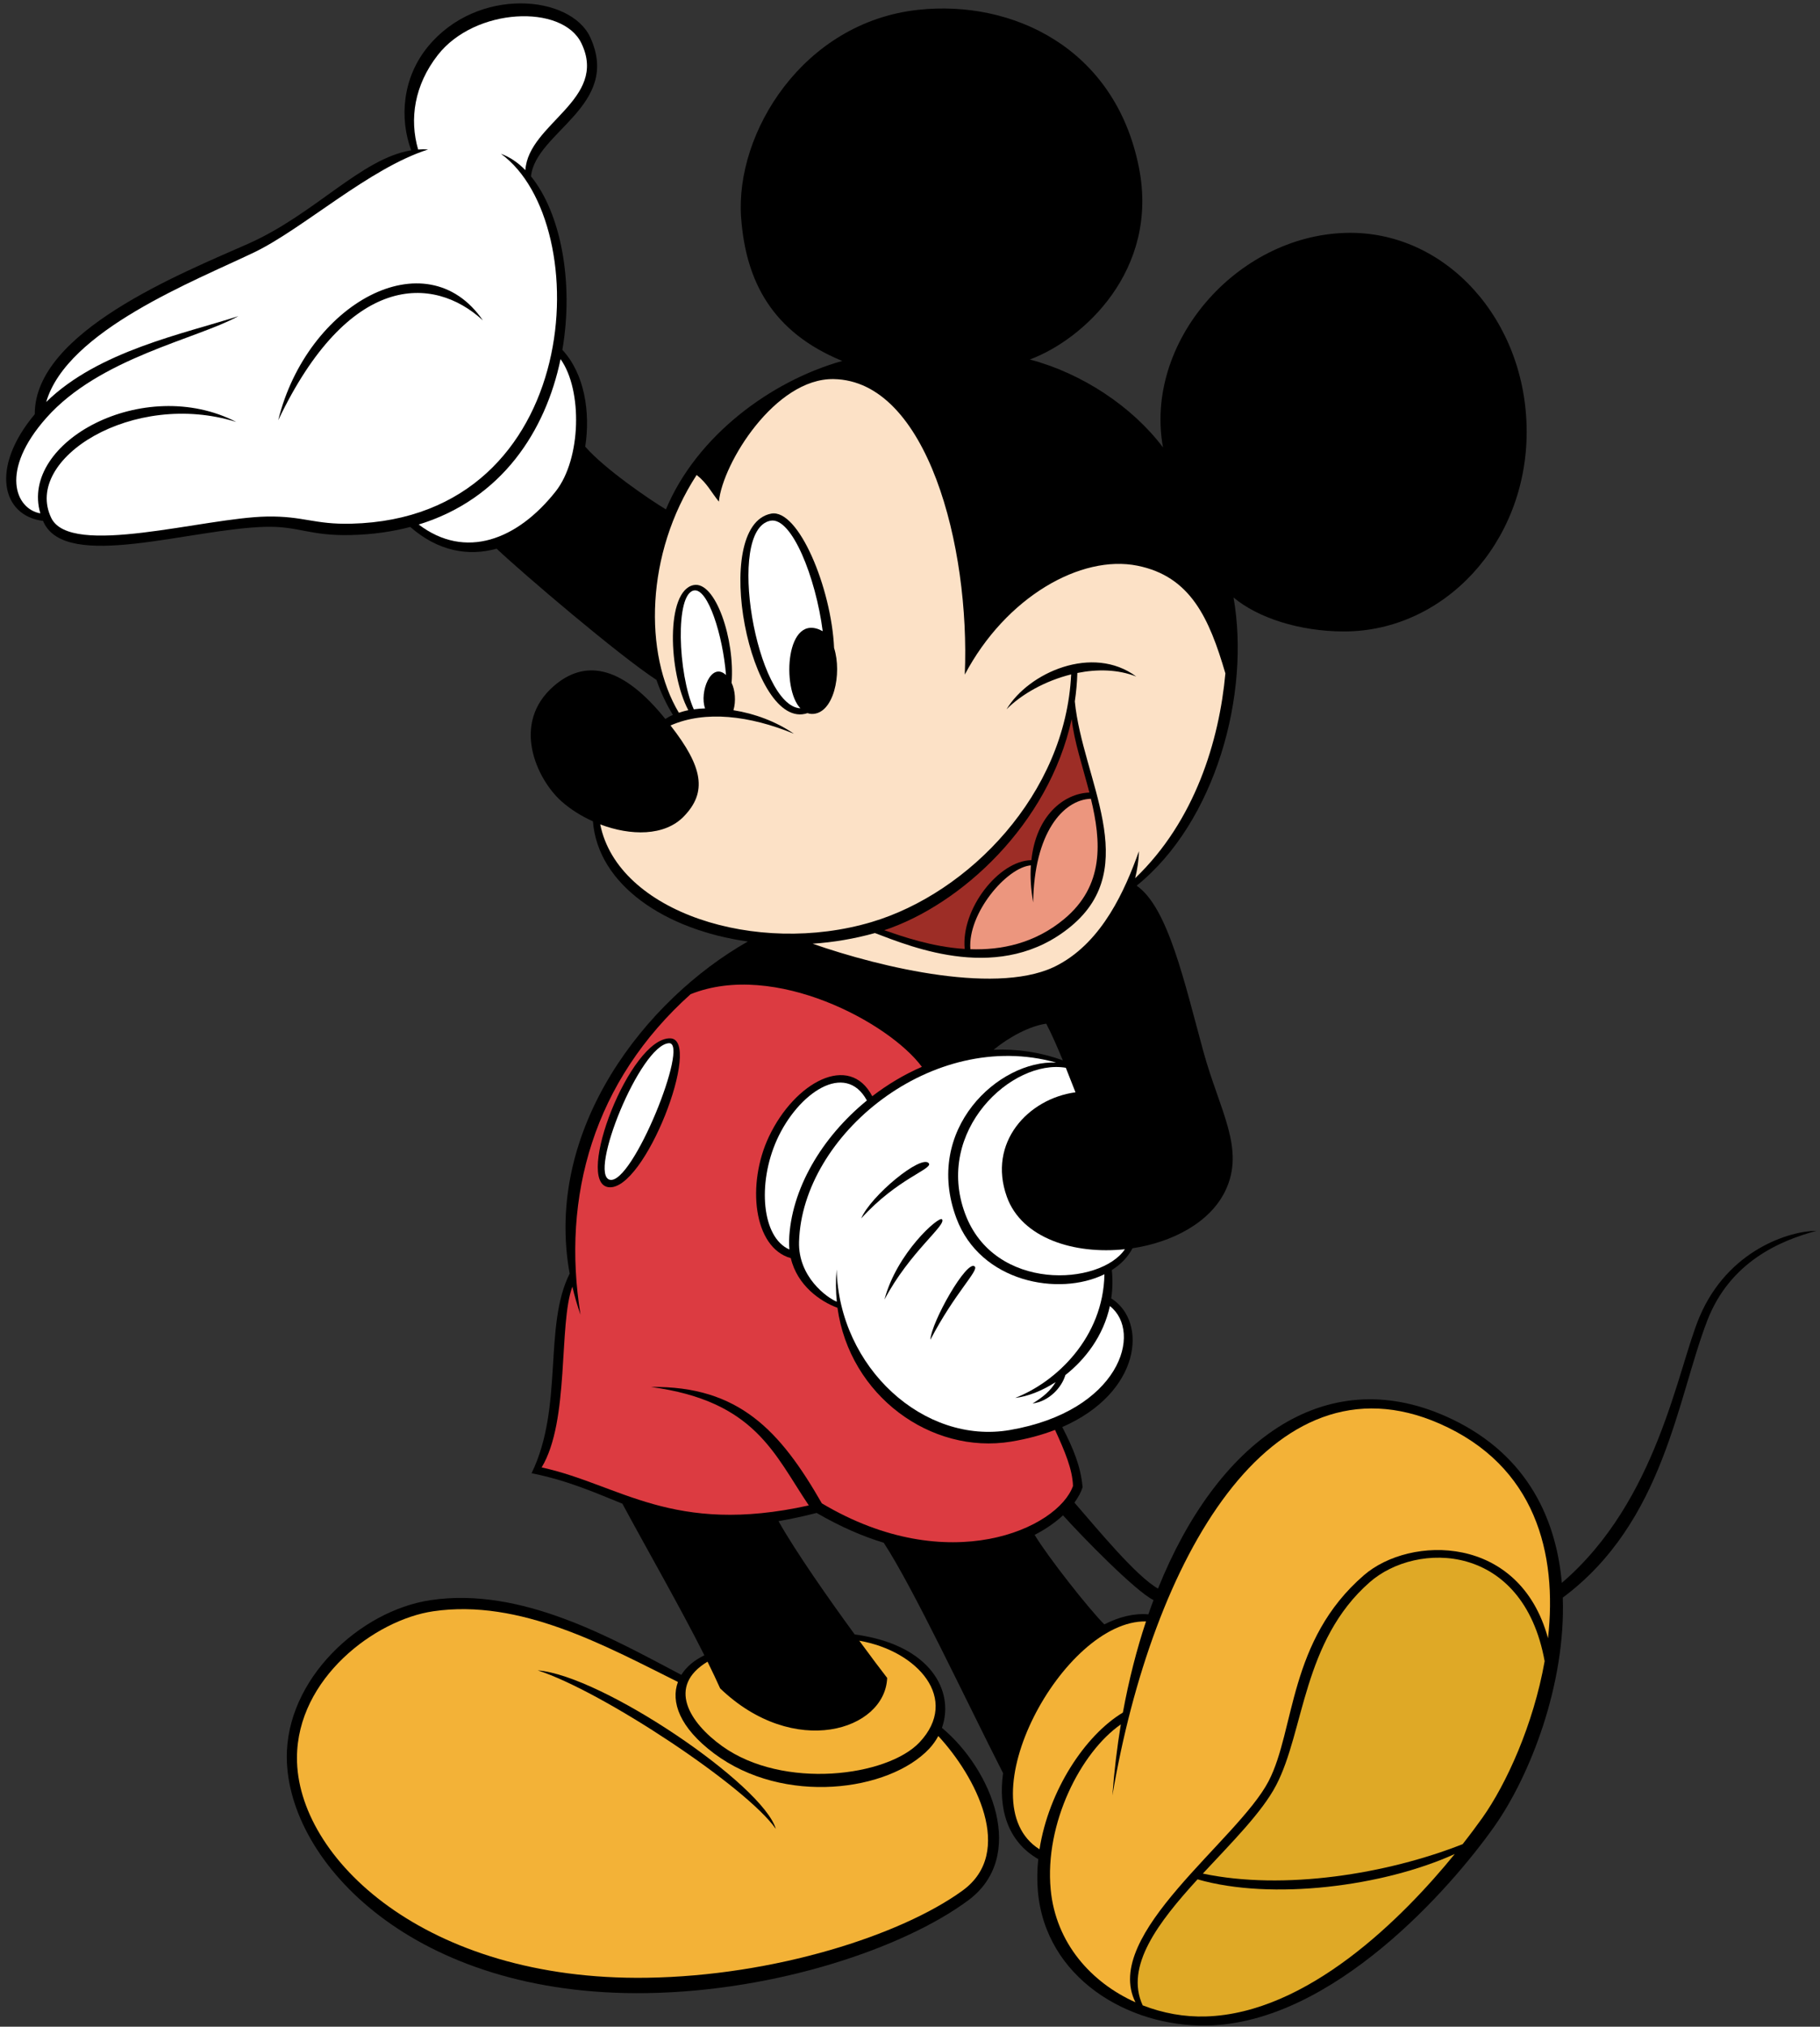 <?xml version="1.0" encoding="UTF-8"?>
<svg width="230px" height="256px" viewBox="0 0 230 256" version="1.1" xmlns="http://www.w3.org/2000/svg" xmlns:xlink="http://www.w3.org/1999/xlink">
  <rect x="0" y="0" width="230" height="256" fill="#333333" stroke="none"/>
  <g stroke="none" stroke-width="1" fill="none" fill-rule="evenodd">
    <path d="M229.558,155.47 C225.012,156.688 218.644,159.347 215.761,166.792 C211.97,176.565 210.331,192.246 197.494,201.799 C197.875,212.648 193.435,224.185 188.853,230.691 C183.433,238.375 168.445,255.584 152.485,255.854 C142.481,256.025 132.098,249.777 131.159,238.863 C131.045,237.522 131.067,236.169 131.21,234.832 C127.308,232.587 126.149,228.476 126.761,223.973 C122.072,214.774 115.469,200.657 111.682,194.869 C108.995,194.056 106.164,192.823 103.202,191.105 C101.472,191.544 99.877,191.885 98.382,192.142 C100.561,196.016 104.698,201.915 108.01,206.451 C117.7,207.743 120.65,213.707 119.035,218.249 C125.408,223.578 129.805,234.538 122.339,240.053 C114.218,246.053 98.163,251.492 81.779,251.756 C52.27,252.224 36.412,235.218 36.244,222.087 C36.112,212.133 45.456,203.452 54.423,202.117 C65.911,200.409 77.291,206.921 86.104,211.559 C86.733,210.54 87.739,209.7 89.015,209.087 C85.917,202.927 81.668,195.547 78.652,189.933 C75.233,188.562 71.792,187.01 67.177,186.087 C71.258,177.694 68.647,167.538 71.99,160.872 C68.675,142.577 81.661,126.21 94.506,118.925 C84.054,117.454 75.57,111.79 74.929,103.744 C73.452,103.08 72.073,102.215 70.944,101.207 C67.8,98.391 64.544,91.342 70.011,86.635 C73.803,83.36 78.343,83.957 83.648,90.289 C83.798,90.471 83.938,90.643 84.083,90.817 C84.374,90.627 84.687,90.45 85.037,90.302 C84.197,88.936 83.502,87.449 82.958,85.88 C78.166,82.752 66.07,72.434 62.76,69.305 C59.194,70.299 55.362,69.638 51.848,66.56 C49.592,67.154 47.119,67.513 44.412,67.581 C39.164,67.722 37.711,66.436 33.563,66.544 C24.029,66.785 8.417,72.16 5.518,65.976 C5.491,65.916 5.473,65.856 5.444,65.796 C0.269,65.175 -1.313,59.129 4.395,52.319 C4.337,41.937 22.854,34.56 31.371,30.787 C39.802,27.049 45.654,20.01 51.966,18.988 C50.467,14.967 50.831,9.827 54.101,5.865 C60.37,-1.736 72.128,-0.655 74.598,4.728 C78.546,13.356 67.676,16.671 67.104,22.277 C70.831,26.851 72.556,35.593 71.066,44.189 C73.876,47.216 74.632,52.089 73.957,56.419 C76.407,59.241 82.224,63.201 84.156,64.342 C88.038,55.061 97.397,48.137 106.437,45.592 C97.619,41.966 94.25,35.589 93.658,27.482 C92.879,16.798 101.48,2.814 116.035,1.241 C127.87,-0.045 140.914,5.989 143.929,21.151 C146.503,34.116 136.923,42.896 130.143,45.409 C136.757,47.157 143.102,51.37 146.972,56.514 C144.561,43.319 156.202,29.768 170.128,29.416 C182.718,29.102 192.93,40.466 192.93,54.541 C192.93,68.618 182.457,79.76 169.859,79.76 C164.144,79.76 158.899,77.998 155.887,75.472 C158.024,87.656 153.653,103.806 143.641,111.873 C147.622,114.62 149.696,124.158 152.077,132.822 C154.135,140.331 157.411,145.121 154.838,150.439 C152.899,154.433 148.166,156.909 143.117,157.672 C142.543,158.786 141.635,159.713 140.503,160.424 C140.632,161.682 140.601,162.872 140.429,164.001 C145.11,166.964 144.138,175.949 134.241,180.252 C135.69,183.071 136.571,185.243 136.813,187.857 C136.611,188.488 136.258,189.142 135.779,189.798 C138.567,193 143.583,199.12 146.343,200.657 C153.761,182.197 167.267,172.028 182.733,178.909 C192.543,183.271 196.604,191.27 197.374,199.936 C209.503,189.556 212.006,172.835 214.786,166.31 C218.395,157.826 226.233,155.47 229.558,155.47 Z M134.339,191.406 C133.373,192.298 132.171,193.145 130.75,193.875 C132.485,196.737 137.558,203.175 139.555,205.182 C141.405,204.237 143.292,203.759 145.126,203.912 C145.334,203.299 145.552,202.7 145.776,202.108 C143.552,201.053 136.718,194.059 134.339,191.406 Z M134.316,133.941 C133.63,132.279 132.931,130.673 132.218,129.305 C130.182,129.578 127.561,130.959 125.563,132.597 C128.454,132.468 131.408,132.882 134.316,133.941 L134.316,133.941 Z" id="Fill-1" fill="#000000"></path>
    <path d="M127.617,180.632 C116.767,182.501 106.05,172.762 105.728,160.342 C105.599,161.746 105.618,163.108 105.75,164.424 C104.508,163.918 100.851,161.289 100.979,156.85 C101.371,143.355 117.829,129.836 133.465,134.216 C126.227,133.89 116.647,142.627 120.867,153.887 C123.894,161.979 133.814,163.783 139.57,160.955 C139.436,168.927 133.479,174.575 128.293,176.574 C129.81,176.409 131.633,175.719 133.408,174.575 C132.765,175.654 131.859,176.445 130.486,177.28 C132.577,177.013 134.187,175.24 134.633,173.691 C137.175,171.688 139.445,168.724 140.261,164.97 C144.481,168.28 141.482,178.249 127.617,180.632" id="Fill-2" fill="#FFFFFF"></path>
    <path d="M99.761,157.826 C96.287,156.326 95.687,149.543 98.163,144.003 C100.855,138.017 106.837,134.005 109.552,139.006 C103.828,143.67 99.938,150.264 99.719,156.688 C99.707,157.083 99.727,157.458 99.761,157.826" id="Fill-3" fill="#FFFFFF"></path>
    <path d="M121.964,153.302 C118.064,142.835 127.905,133.719 134.692,134.874 C135.111,135.919 135.52,136.963 135.911,137.971 C129.913,138.785 124.787,144.324 127.239,151.166 C129.112,156.412 135.761,158.48 142.159,157.793 C139.055,162.394 125.657,163.246 121.964,153.302" id="Fill-4" fill="#FFFFFF"></path>
    <path d="M95.058,52.43 C92.325,55.667 90.688,59.523 90.547,61.551 C90.211,60.955 89.736,59.98 88.601,59.156 C90.337,56.673 92.481,54.395 95.058,52.43" id="Fill-5" fill="#000000"></path>
    <path d="M44.412,66.149 C39.705,66.27 38.352,65.165 33.725,65.247 C25.791,65.387 8.907,70.471 6.475,65.419 C2.879,57.946 16.847,49.223 29.859,53.299 C18.2,47.295 2.434,55.806 5.096,64.843 C1.955,64.301 -0.086,59.46 5.871,52.765 C12.619,45.179 24.772,42.873 30.126,39.933 C23.291,42.15 12.421,44.322 5.839,50.778 C8.468,41.736 24.63,35.477 32.132,31.871 C38.332,28.88 46.633,21.261 54.101,18.882 C53.678,18.851 53.261,18.854 52.842,18.887 C51.722,15.063 52.355,10.761 55.319,6.96 C60.018,0.933 71.073,0.481 73.472,5.46 C76.906,12.582 66.763,15.583 66.394,21.491 C65.466,20.538 64.426,19.83 63.302,19.425 C75.368,28.149 73.866,65.406 44.412,66.149" id="Fill-6" fill="#FFFFFF"></path>
    <path d="M52.91,66.253 C63.46,63.022 68.963,54.382 70.839,45.362 C73.638,49.278 73.457,57.974 70.225,62.069 C65.38,68.203 58.809,70.733 52.91,66.253" id="Fill-7" fill="#FFFFFF"></path>
    <path d="M63.958,68.902 C67.333,67.802 73.178,62.524 73.708,57.702 C76.302,60.587 81.788,64.383 83.702,65.413 C81.264,71.621 80.887,78.307 82.406,84.076 C77.633,80.727 67.052,71.541 63.958,68.902" id="Fill-8" fill="#000000"></path>
    <path d="M75.854,104.131 C79.687,105.587 83.98,105.634 86.406,103.137 C89.404,100.06 88.833,96.872 84.736,91.636 C89.121,89.704 94.742,90.389 100.328,92.681 C98.033,91.116 95.355,90.136 92.687,89.71 C93.024,88.581 92.898,87.164 92.452,86.253 C92.898,80.792 90.42,73.351 87.656,73.903 C84.094,74.621 84.46,84.969 86.986,89.708 C86.547,89.792 86.186,89.902 85.791,90.03 C81.343,82.609 81.561,69.933 88.038,59.994 C89.363,61.043 89.807,62.069 90.845,63.362 C91.331,58.494 97.965,47.765 105.346,47.885 C117.171,48.077 122.61,69.022 121.923,85.213 C127.118,75.391 136.611,70.025 143.739,71.455 C150.454,72.804 152.816,78.086 154.856,85.061 C154.077,93.555 151.031,103.664 143.454,110.93 C143.733,109.789 143.908,108.643 143.929,107.52 C142.175,112.448 139.335,118.833 133.814,121.825 C126.558,125.87 111.328,122.221 102.696,119.204 C105.324,119.026 107.968,118.581 110.568,117.857 C115.339,119.663 126.526,124.319 135.359,116.994 C144.42,109.467 136.791,98.456 135.828,88.596 C136.003,87.419 136.113,86.221 136.147,85.006 C138.672,84.498 141.292,84.546 143.595,85.457 C138.092,81.37 129.995,84.937 127.198,89.598 C129.101,87.671 132.126,85.986 135.365,85.185 C134.661,100.262 122.444,112.806 110.15,116.465 C95.607,120.794 78.076,115.231 75.854,104.131" id="Fill-9" fill="#FCE1C6"></path>
    <path d="M89.104,89.483 C88.579,89.497 88.165,89.532 87.678,89.598 C85.665,85.066 85.296,74.98 87.707,74.58 C89.47,74.286 91.354,80.276 91.748,85.264 C89.86,83.511 88.357,87.444 89.104,89.483" id="Fill-10" fill="#FFFFFF"></path>
    <path d="M130.566,113.989 C130.681,105.233 134.339,101.014 137.862,100.894 C139.169,106.299 139.583,111.855 134.464,116.101 C130.736,119.184 126.526,120.031 122.629,119.898 C122.273,115.357 127.239,109.54 130.276,109.305 C130.182,110.707 130.261,112.269 130.566,113.989" id="Fill-11" fill="#EC967E"></path>
    <path d="M130.341,108.652 C126.218,108.698 121.419,114.845 121.914,119.865 C117.737,119.6 114.033,118.281 111.746,117.5 C121.427,114.284 132.522,104.147 135.434,90.817 C135.73,93.61 136.822,96.822 137.669,100.109 C134.408,100.222 130.93,103.05 130.341,108.652" id="Fill-12" fill="#9D2D26"></path>
    <path d="M96.134,119.115 C97.633,119.262 99.156,119.322 100.699,119.29 C108.898,122.828 126.576,127.457 134.625,122.92 C138.374,120.799 141.488,116.773 142.978,112.474 C146.049,114.348 148.599,123.805 150.911,133.228 C152.472,139.56 156.359,144.776 153.782,150.004 C149.626,158.418 131.238,159.743 128.174,150.927 C125.91,144.41 130.755,139.402 136.16,138.59 C136.571,139.646 136.969,140.645 137.335,141.523 C137.463,138.15 133.608,127.9 130.607,126.666 C131.003,127.168 131.394,127.793 131.79,128.499 C129.788,128.689 126.053,130.54 124.151,132.704 C121.81,132.95 119.514,133.54 117.333,134.405 C113.085,128.166 98.829,120.885 88.733,124.312 C90.954,122.468 93.416,120.725 96.134,119.115" id="Fill-13" fill="#000000"></path>
    <path d="M121.639,238.807 C113.885,244.434 97.901,249.587 81.699,249.817 C53.714,250.219 37.48,234.642 37.528,222.013 C37.565,212.004 47.383,204.605 54.749,203.525 C65.711,201.918 76.463,207.872 85.673,212.452 C84.745,214.949 85.877,218.222 90.248,221.489 C99.056,228.077 112.331,226.277 117.415,220.9 C117.879,220.403 118.267,219.862 118.575,219.283 C123.291,224.372 128.314,233.961 121.639,238.807" id="Fill-14" fill="#F3B237"></path>
    <path d="M116.199,220.084 C112.11,224.409 98.989,226.093 91.276,220.571 C87.098,217.58 84.253,212.986 89.412,209.893 C89.997,211.074 90.534,212.212 91.007,213.264 C100.313,222.197 111.843,218.602 112.115,211.945 C111.328,210.933 110.067,209.253 108.59,207.243 C116.003,208.535 121.349,214.618 116.199,220.084" id="Fill-15" fill="#F3B237"></path>
    <path d="M110.922,212.05 C110.316,217.075 101.33,220.301 92.196,212.777 C89.309,206.433 83.791,196.688 80.297,190.578 C84.804,192.274 89.607,193.452 97.285,192.308 C100.287,198.188 107.176,207.381 110.922,212.05" id="Fill-16" fill="#000000"></path>
    <path d="M103.858,189.89 C98.622,180.759 93.387,175.035 82.269,175.194 C95.439,176.961 97.828,183.648 102.213,190.154 C84.984,193.973 78.351,187.513 68.448,185.353 C72.012,179.47 70.566,167.28 72.333,162.522 C72.607,163.7 72.944,164.888 73.363,166.074 C70.939,151.139 75.023,136.554 87.296,125.557 L87.272,125.581 C97.867,121.328 112.409,129.204 116.5,134.755 C114.263,135.726 112.152,136.992 110.228,138.468 C107.353,132.942 100.442,136.678 97.178,143.561 C94.34,149.543 95.193,157.596 99.938,158.921 C100.754,162.384 103.675,164.4 105.834,165.191 C107.371,176.28 117.627,183.752 127.768,182.096 C129.851,181.752 131.698,181.246 133.33,180.614 C134.56,183.301 135.531,185.584 135.598,187.697 C133.704,193.053 119.882,199.44 103.858,189.89" id="Fill-17" fill="#DC3B41"></path>
    <path d="M113.5,195.372 C120.043,196.967 125.592,196.167 129.655,194.397 C131.218,197.111 136.469,204.034 138.439,205.808 C133.29,208.986 128.698,215.611 127.155,221.903 C123.416,214.182 116.794,200.409 113.5,195.372" id="Fill-18" fill="#000000"></path>
    <path d="M144.825,204.805 C143.629,208.406 142.647,212.259 141.902,216.32 C137.135,219.182 132.531,226.154 131.366,233.59 C121.897,227.639 134.385,204.62 144.825,204.805" id="Fill-19" fill="#F3B237"></path>
    <path d="M132.779,238.673 C131.988,230.314 136.583,221.326 141.644,217.81 C141.166,220.715 140.807,223.716 140.577,226.792 C145.607,197.084 160.5,170.427 181.923,179.823 C194.074,185.151 196.826,196.231 195.626,206.934 C192.037,193.734 178.19,193.927 172.362,198.97 C162.807,207.228 163.681,218.488 160.328,224.967 C156.473,232.421 139.178,244.378 143.494,252.918 C137.914,250.424 133.423,245.446 132.779,238.673" id="Fill-20" fill="#F3B237"></path>
    <path d="M152.402,254.704 C149.711,254.792 146.963,254.298 144.405,253.302 C142.122,248.359 146.393,242.796 151.338,237.384 C160.73,240.09 174.838,238.274 183.846,234.182 C177.221,242.317 165.209,254.308 152.402,254.704" id="Fill-21" fill="#DFA926"></path>
    <path d="M187.338,229.608 C186.666,230.547 185.825,231.685 184.841,232.94 C175.279,236.713 162.236,238.817 152.006,236.657 C155.638,232.743 159.479,228.924 161.264,225.513 C164.844,218.676 164.613,207.28 173.092,199.857 C179.043,194.635 192.481,194.814 195.202,209.829 C193.785,217.844 190.371,225.326 187.338,229.608" id="Fill-22" fill="#DFA926"></path>
    <path d="M105.406,81.849 C105.068,74.275 100.897,64.209 97.446,64.88 C89.653,66.394 94.85,92.52 102.047,90.078 C102.213,90.136 102.379,90.173 102.561,90.178 C105.36,90.26 106.437,85.071 105.406,81.849" id="Fill-23" fill="#000000"></path>
    <path d="M101.153,89.47 C95.619,89.23 91.665,66.864 97.366,65.773 C100.043,65.258 103.097,72.942 103.969,79.728 C99.273,77.138 98.747,87.04 101.153,89.47" id="Fill-24" fill="#FFFFFF"></path>
    <path d="M84.705,131.158 C88.84,131.267 81.454,150.629 76.868,149.952 C72.587,149.322 79.607,131.026 84.705,131.158" id="Fill-25" fill="#000000"></path>
    <path d="M84.543,131.769 C87.171,131.635 79.941,149.681 77.072,149.019 C74.289,148.374 80.921,131.952 84.543,131.769" id="Fill-26" fill="#FFFFFF"></path>
    <path d="M108.837,153.899 C110.029,151.047 116.482,145.728 117.388,146.948 C117.864,147.68 113.399,148.858 108.837,153.899" id="Fill-27" fill="#000000"></path>
    <path d="M111.774,164.157 C113.315,158.271 118.643,153.587 119.039,154.01 C119.689,154.7 114.94,158.148 111.774,164.157" id="Fill-28" fill="#000000"></path>
    <path d="M117.576,169.231 C117.7,166.958 122.205,159.044 123.181,159.973 C123.719,160.495 120.664,163.304 117.576,169.231" id="Fill-29" fill="#000000"></path>
    <path d="M102.825,79.918 C106.246,80.074 105.089,89.631 102.701,89.575 C100.006,89.515 99.719,79.775 102.825,79.918" id="Fill-30" fill="#000000"></path>
    <path d="M92.208,89.649 C91.331,89.526 90.469,89.474 89.641,89.474 C89.4,87.845 89.814,85.517 90.736,85.416 C91.868,85.291 92.542,87.833 92.208,89.649" id="Fill-31" fill="#000000"></path>
    <path d="M61.024,40.471 C53.835,30.014 38.788,38.359 35.158,53.083 C44.035,34.467 54.749,34.683 61.024,40.471" id="Fill-32" fill="#000000"></path>
    <path d="M67.952,210.992 C76.122,211.642 96.42,225.446 98.043,231.016 C94.365,225.713 76.07,213.593 67.952,210.992" id="Fill-33" fill="#000000"></path>
    <path d="M70.566,87.296 C65.918,91.232 68.78,97.848 71.309,100.19 C76.829,105.306 83.301,104.64 85.595,102.546 C88.435,99.946 87.624,96.864 83.23,91.406 C79.333,86.575 74.8,83.713 70.566,87.296" id="Fill-34" fill="#000000"></path>
    <path d="M107.757,45.205 C113.756,43.536 122.848,43.374 128.839,45.026 C134.365,42.486 145.233,34.9 142.635,21.587 C139.957,7.872 127.534,1.057 116.279,2.377 C101.624,4.094 94.523,18.431 95.119,27.325 C95.728,36.511 99.765,41.729 107.757,45.205" id="Fill-35" fill="#000000"></path>
    <path d="M170.181,30.495 C158.862,30.495 145.648,42.45 148.086,57.872 C151.703,62.612 154.482,68.29 155.644,73.954 C159.2,76.842 164.457,78.574 169.752,78.574 C181.706,78.574 191.512,67.857 191.512,54.541 C191.512,41.23 182.144,30.495 170.181,30.495" id="Fill-36" fill="#000000"></path>
    <path d="M155.061,80.708 C154.776,69.44 149.267,58.471 139.396,51.22 C130.451,44.653 117.309,43.311 105.908,47.002 C118.506,47.773 123.627,68.446 122.935,81.765 C127.552,74.358 136.168,68.716 144.285,70.402 C150.028,71.59 153.705,76.725 155.006,82.913 C155.04,82.158 155.058,81.425 155.061,80.708" id="Fill-37" fill="#000000"></path>
  </g>
</svg>
